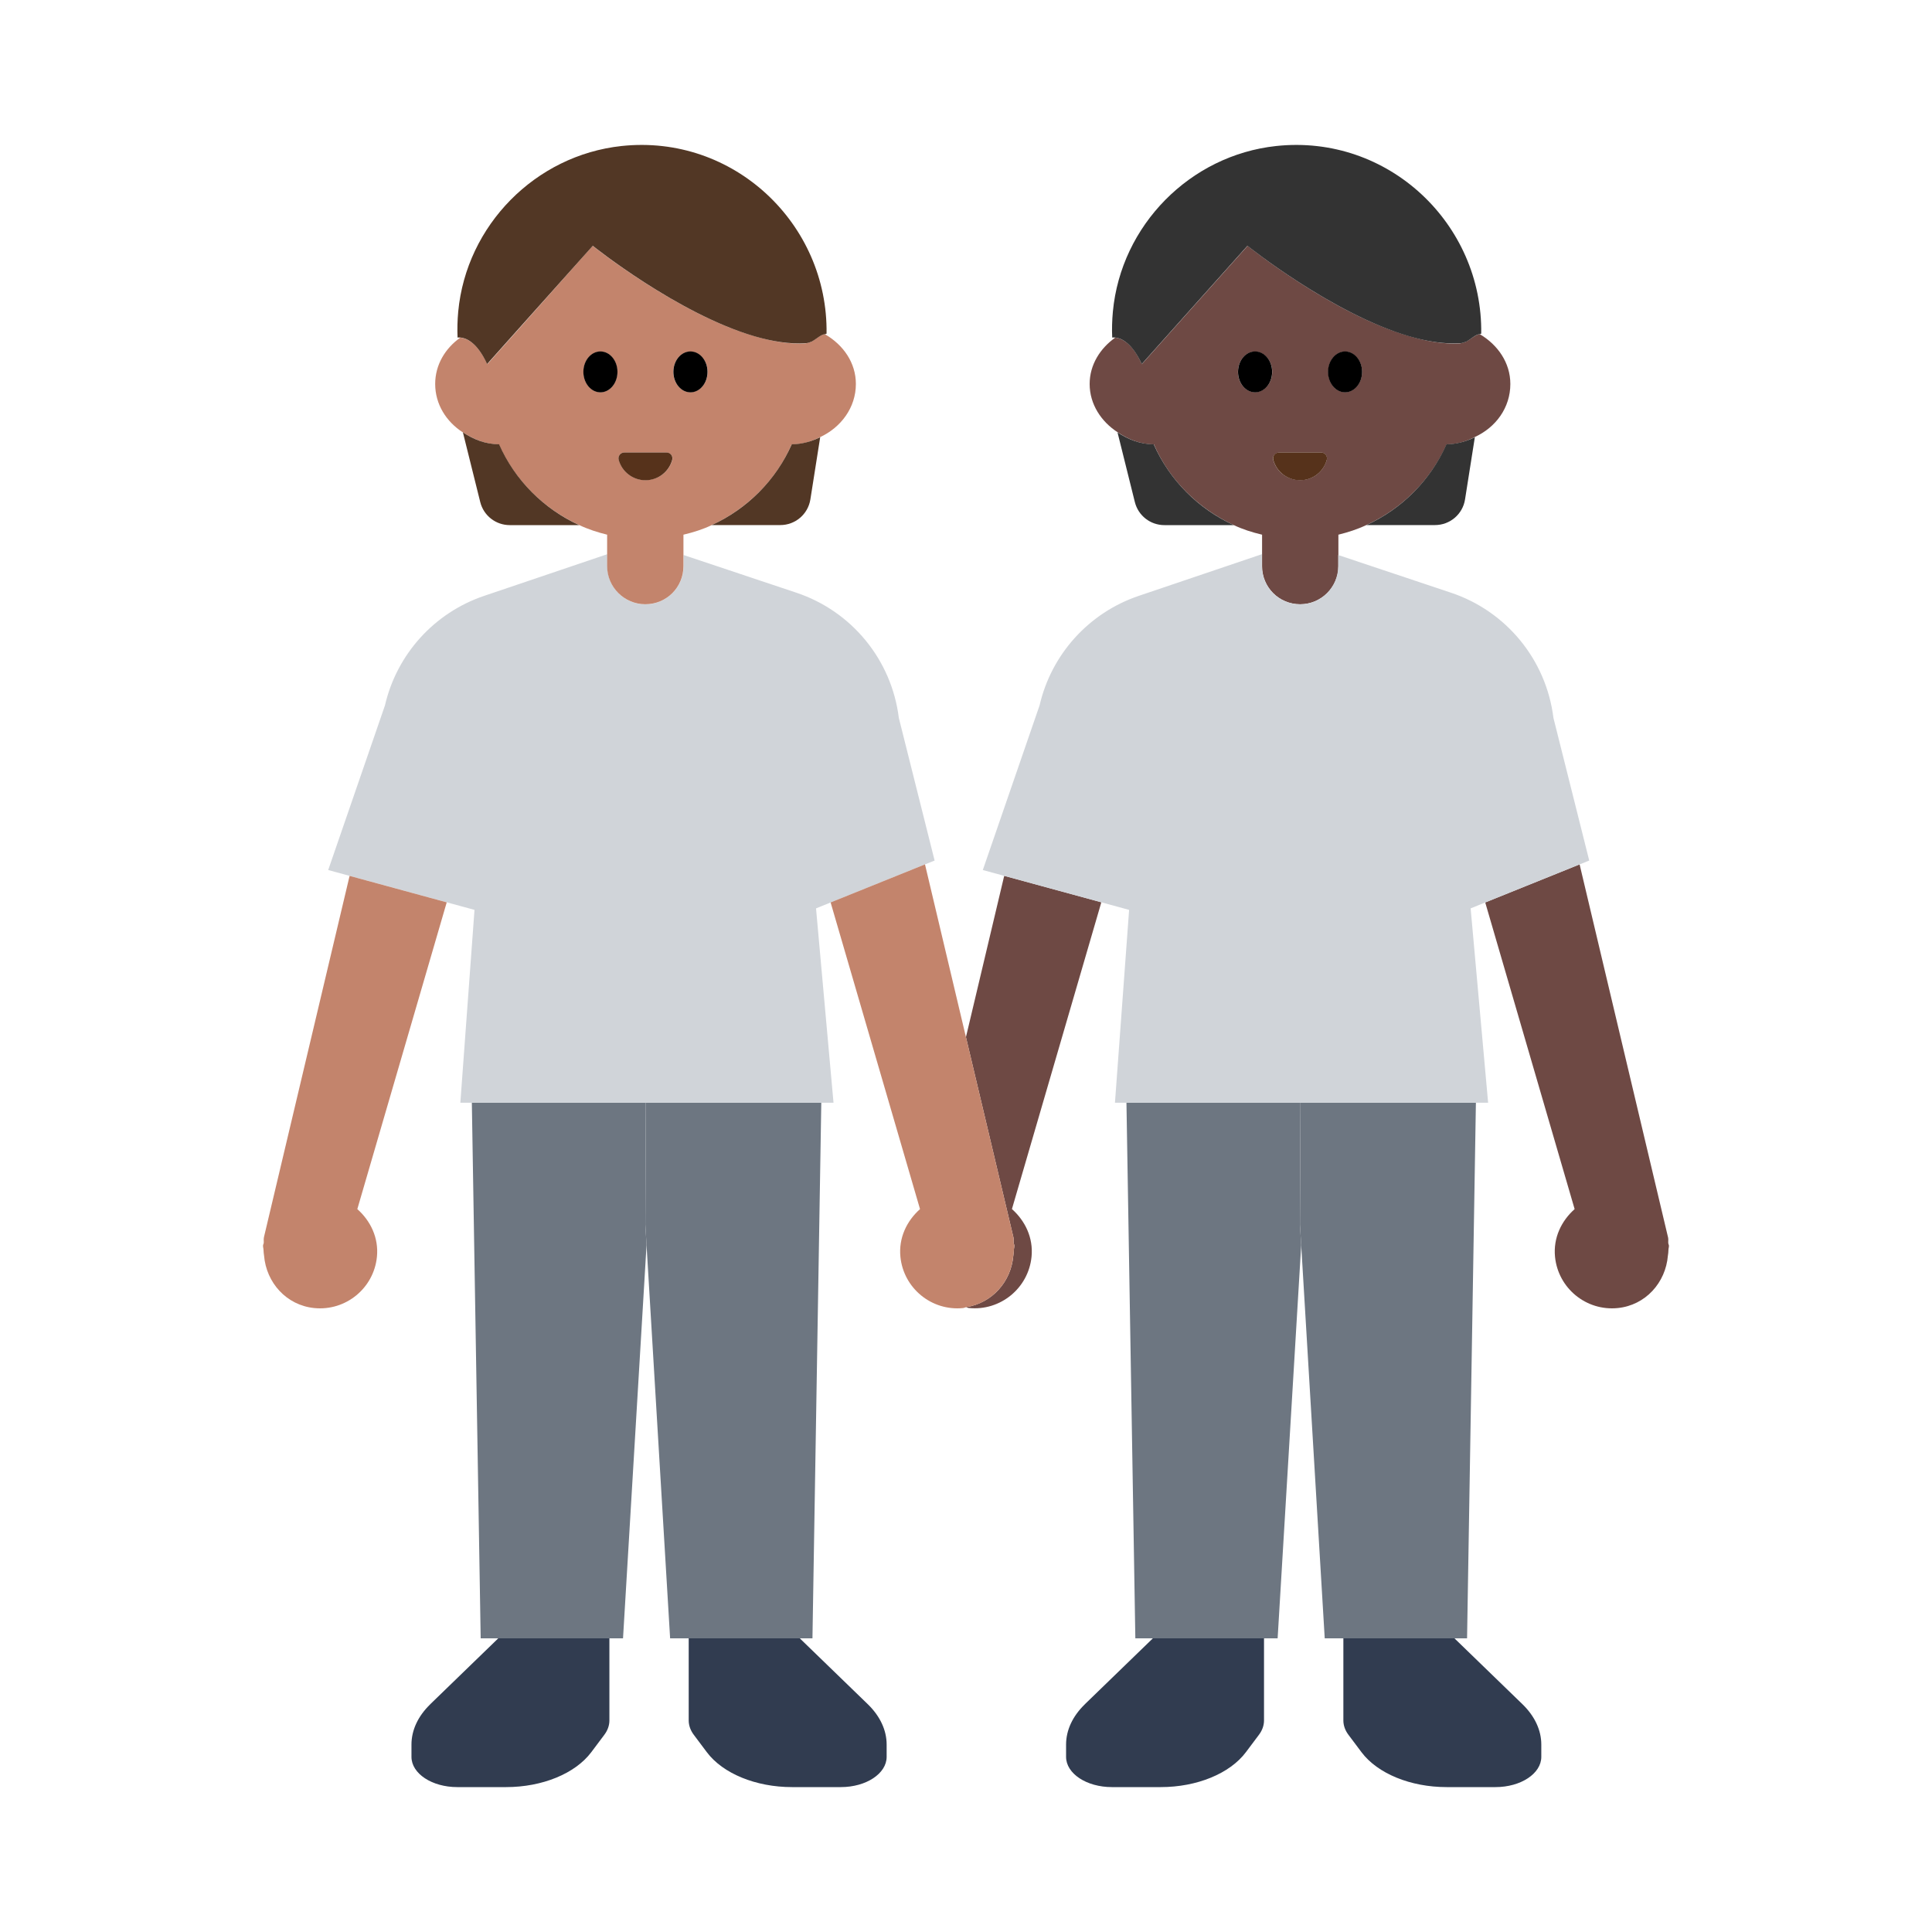 <?xml version="1.0" encoding="UTF-8"?><svg id="Layer_1" xmlns="http://www.w3.org/2000/svg" viewBox="0 0 40 40"><g><g><path d="m20,21.477l.983,4.145c.009.039,0,.077.004.116.003.016.013.03.014.047.003.034-.01.064-.01.097-.003.039-.003.077-.011.114-.045.538-.436.983-.98,1.068.021.003.038.015.06.017.651.065,1.232-.41,1.297-1.061.039-.393-.132-.744-.406-.988l1.851-6.351-2.011-.548-.793,3.343Z" fill="#6e4944"/><path d="m34.54,25.738c-.004-.039.005-.077-.004-.116l-1.832-7.726-1.954.788,1.851,6.349c-.274.244-.445.595-.406.988.065.651.646,1.126,1.297,1.061.578-.058.994-.527,1.04-1.086.008-.037.009-.075.011-.114,0-.033.013-.063.01-.097-.002-.017-.012-.03-.014-.047Z" fill="#6e4944"/><path d="m30.64,6.92c-.08,0-.17.09-.28.15-.04.02-.09.03-.13.04-.32.02-.68-.04-1.05-.15-1.6-.46-3.35-1.87-3.35-1.87l-1.52,1.7-.67.75c-.21-.47-.45-.54-.55-.55-.31.22-.53.56-.53.96,0,.42.24.78.58,1,.21.14.46.25.75.25.32.74.92,1.33,1.65,1.67.19.09.38.15.59.2v.65c0,.44.35.79.79.79.43,0,.79-.35.79-.79v-.65c.2-.05.39-.11.58-.2.74-.34,1.33-.93,1.66-1.67.21,0,.41-.06.58-.15.44-.2.74-.61.74-1.1,0-.44-.26-.81-.63-1.03Zm-4.66,1.2c-.19,0-.35-.19-.35-.42s.16-.42.35-.42c.2,0,.36.19.36.42s-.16.42-.36.42Zm.94,1.82c-.27,0-.49-.17-.56-.42-.02-.07.04-.15.12-.15h.88c.07,0,.13.08.11.15-.07.25-.29.42-.55.42Zm.93-1.82c-.2,0-.35-.19-.35-.42s.15-.42.35-.42c.19,0,.35.19.35.42s-.16.42-.35.42Z" fill="#6e4944"/></g><g><path d="m23.886,9.198c-.284,0-.533-.103-.749-.246l.359,1.443c.07.281.322.477.611.477h1.437c-.737-.337-1.33-.932-1.658-1.674Z" fill="#333"/><path d="m28.289,10.871h1.421c.31,0,.574-.225.622-.531l.203-1.287c-.179.085-.374.144-.588.145-.328.742-.92,1.337-1.658,1.674Z" fill="#333"/><path d="m23.639,7.537l.67-.75,1.518-1.698s1.754,1.408,3.351,1.874c.368.107.729.164,1.057.143.039-.003.083-.016.127-.035.105-.059.194-.151.276-.152.009,0,.02-.012.029-.009.034-2.277-1.925-4.136-4.245-3.887-1.784.192-3.213,1.642-3.381,3.428-.017.182-.022.361-.014.538,0,0,.023-.005.06-.001.107.009.339.087.552.55Z" fill="#333"/></g><g><g><path d="m22.461,35.285c-.254.246-.389.536-.389.834v.255c0,.346.424.626.948.626h1.012c.748,0,1.431-.28,1.763-.723l.27-.36c.069-.092.105-.194.105-.297v-1.701h-2.3l-1.409,1.365Z" fill="#313c50"/><path d="m27.813,35.62c0,.103.036.205.105.297l.27.36c.332.443,1.016.723,1.763.723h1.012c.523,0,.948-.28.948-.626v-.255c0-.297-.136-.588-.389-.834l-1.409-1.365h-2.3v1.701Z" fill="#313c50"/></g><g><path d="m8.908,35.285c-.254.246-.389.536-.389.834v.255c0,.346.424.626.948.626h1.012c.748,0,1.431-.28,1.763-.723l.27-.36c.069-.092.105-.194.105-.297v-1.701h-2.3l-1.409,1.365Z" fill="#313c50"/><path d="m14.259,35.62c0,.103.036.205.105.297l.27.36c.332.443,1.016.723,1.763.723h1.012c.523,0,.948-.28.948-.626v-.255c0-.297-.136-.588-.389-.834l-1.409-1.365h-2.3v1.701Z" fill="#313c50"/></g></g><g><g><polygon points="26.925 22.831 23.322 22.831 23.506 33.92 23.87 33.92 26.17 33.92 26.452 33.92 26.94 25.78 26.914 25.356 26.925 22.831" fill="#6d7681"/><polygon points="26.925 22.831 26.914 25.356 26.94 25.78 27.427 33.92 27.813 33.92 30.113 33.92 30.374 33.92 30.557 22.831 26.925 22.831" fill="#6d7681"/></g><g><polygon points="13.371 22.831 9.769 22.831 9.952 33.92 10.317 33.92 12.617 33.92 12.899 33.92 13.386 25.779 13.361 25.356 13.371 22.831" fill="#6d7681"/><polygon points="13.371 22.831 13.361 25.356 13.386 25.779 13.874 33.92 14.259 33.92 16.559 33.92 16.821 33.92 17.004 22.831 13.371 22.831" fill="#6d7681"/></g></g><g><path d="m32.903,17.816l-.741-2.954c-.149-1.2-.974-2.208-2.122-2.591l-2.334-.78v.231c0,.436-.354.79-.79.79s-.79-.354-.79-.79v-.248l-2.55.863c-1.031.349-1.808,1.207-2.053,2.268l-1.175,3.408.445.121,2.011.548.573.156-.293,3.993h7.726l-.362-4.024.304-.123,1.954-.788.199-.08Z" fill="#d0d4d9"/><path d="m19.35,17.816l-.741-2.954c-.149-1.2-.974-2.208-2.122-2.591l-2.334-.78v.231c0,.436-.354.79-.79.79s-.79-.354-.79-.79v-.248l-2.55.863c-1.031.349-1.808,1.207-2.053,2.268l-1.175,3.408.445.121,2.011.548.573.156-.293,3.993h7.726l-.362-4.024.304-.123,1.954-.788.199-.08Z" fill="#d0d4d9"/></g><g><path d="m5.464,25.622c-.009.039,0,.077-.004.116-.003.016-.013.03-.014.047-.003.034.01.064.01.097.003.039.003.077.011.114.046.559.462,1.028,1.04,1.086.651.065,1.232-.41,1.297-1.061.039-.393-.132-.744-.406-.988l1.851-6.351-2.011-.548-1.775,7.488Z" fill="#c3846c"/><path d="m20.98,25.996c.008-.037.009-.075.011-.114,0-.033.013-.063.01-.097-.002-.017-.012-.03-.014-.047-.004-.039.005-.077-.004-.116l-.983-4.145-.849-3.581-1.954.788,1.851,6.349c-.274.244-.445.595-.406.988.065.651.646,1.126,1.297,1.061.022-.002.039-.014.06-.017.544-.085.935-.531.98-1.068Z" fill="#c3846c"/><path d="m17.08,6.92c-.08,0-.17.09-.27.15-.05.02-.09.03-.13.04-.33.02-.69-.04-1.06-.15-1.59-.46-3.35-1.87-3.35-1.87l-1.51,1.7-.67.75c-.22-.47-.45-.54-.56-.55-.31.22-.52.56-.52.96,0,.42.23.78.57,1,.22.14.47.25.75.25.33.74.92,1.33,1.66,1.67.19.09.38.15.58.2v.65c0,.44.36.79.79.79.44,0,.79-.35.79-.79v-.65c.21-.05.4-.11.59-.2.73-.34,1.33-.93,1.65-1.67.22,0,.41-.06.59-.15.43-.2.74-.61.74-1.1,0-.44-.26-.81-.64-1.03Zm-4.65,1.2c-.19,0-.35-.19-.35-.42s.16-.42.35-.42c.2,0,.35.19.35.42s-.15.42-.35.42Zm.93,1.82c-.26,0-.48-.17-.55-.42-.02-.07.03-.15.11-.15h.88c.08,0,.14.08.12.15-.07.25-.29.42-.56.42Zm.93-1.82c-.19,0-.35-.19-.35-.42s.16-.42.35-.42c.2,0,.36.19.36.42s-.16.42-.36.42Z" fill="#c3846c"/></g><g><path d="m14.735,10.871h1.421c.31,0,.573-.225.622-.531l.203-1.287c-.179.085-.374.144-.588.145-.328.742-.92,1.337-1.658,1.674Z" fill="#523725"/><path d="m10.333,9.198c-.284,0-.533-.103-.749-.246l.359,1.443c.07.281.322.477.611.477h1.437c-.737-.337-1.33-.932-1.658-1.674Z" fill="#523725"/><path d="m10.085,7.537l.67-.75,1.518-1.698s1.754,1.408,3.351,1.874c.368.107.728.164,1.057.143.039-.003.083-.016.127-.035.105-.059.194-.151.276-.152.009,0,.02-.012.029-.009.034-2.277-1.925-4.136-4.245-3.887-1.784.192-3.213,1.642-3.381,3.428-.017.182-.021.361-.014.538,0,0,.023-.005.061-.001.107.009.339.087.552.55Z" fill="#523725"/></g><g><g><path d="m25.985,8.123c.195,0,.353-.19.353-.424s-.158-.423-.353-.423-.353.19-.353.423.158.424.353.424Z"/><path d="m27.848,8.123c.195,0,.353-.19.353-.424s-.158-.423-.353-.423-.353.19-.353.423.158.424.353.424Z"/></g><g><path d="m12.431,8.123c.195,0,.353-.19.353-.424s-.158-.423-.353-.423-.353.19-.353.423.158.424.353.424Z"/><path d="m14.295,8.123c.195,0,.353-.19.353-.424s-.158-.423-.353-.423-.353.19-.353.423.158.424.353.424Z"/></g></g><g><path d="m27.47,9.522c.021-.076-.035-.153-.115-.153h-.878c-.079,0-.136.076-.115.153.067.243.289.421.554.421s.487-.178.554-.421Z" fill="#56321b"/><path d="m13.917,9.522c.021-.076-.035-.153-.115-.153h-.878c-.079,0-.136.076-.115.153.067.243.289.421.554.421s.487-.178.554-.421Z" fill="#56321b"/></g></g><rect width="40" height="40" fill="none"/></svg>